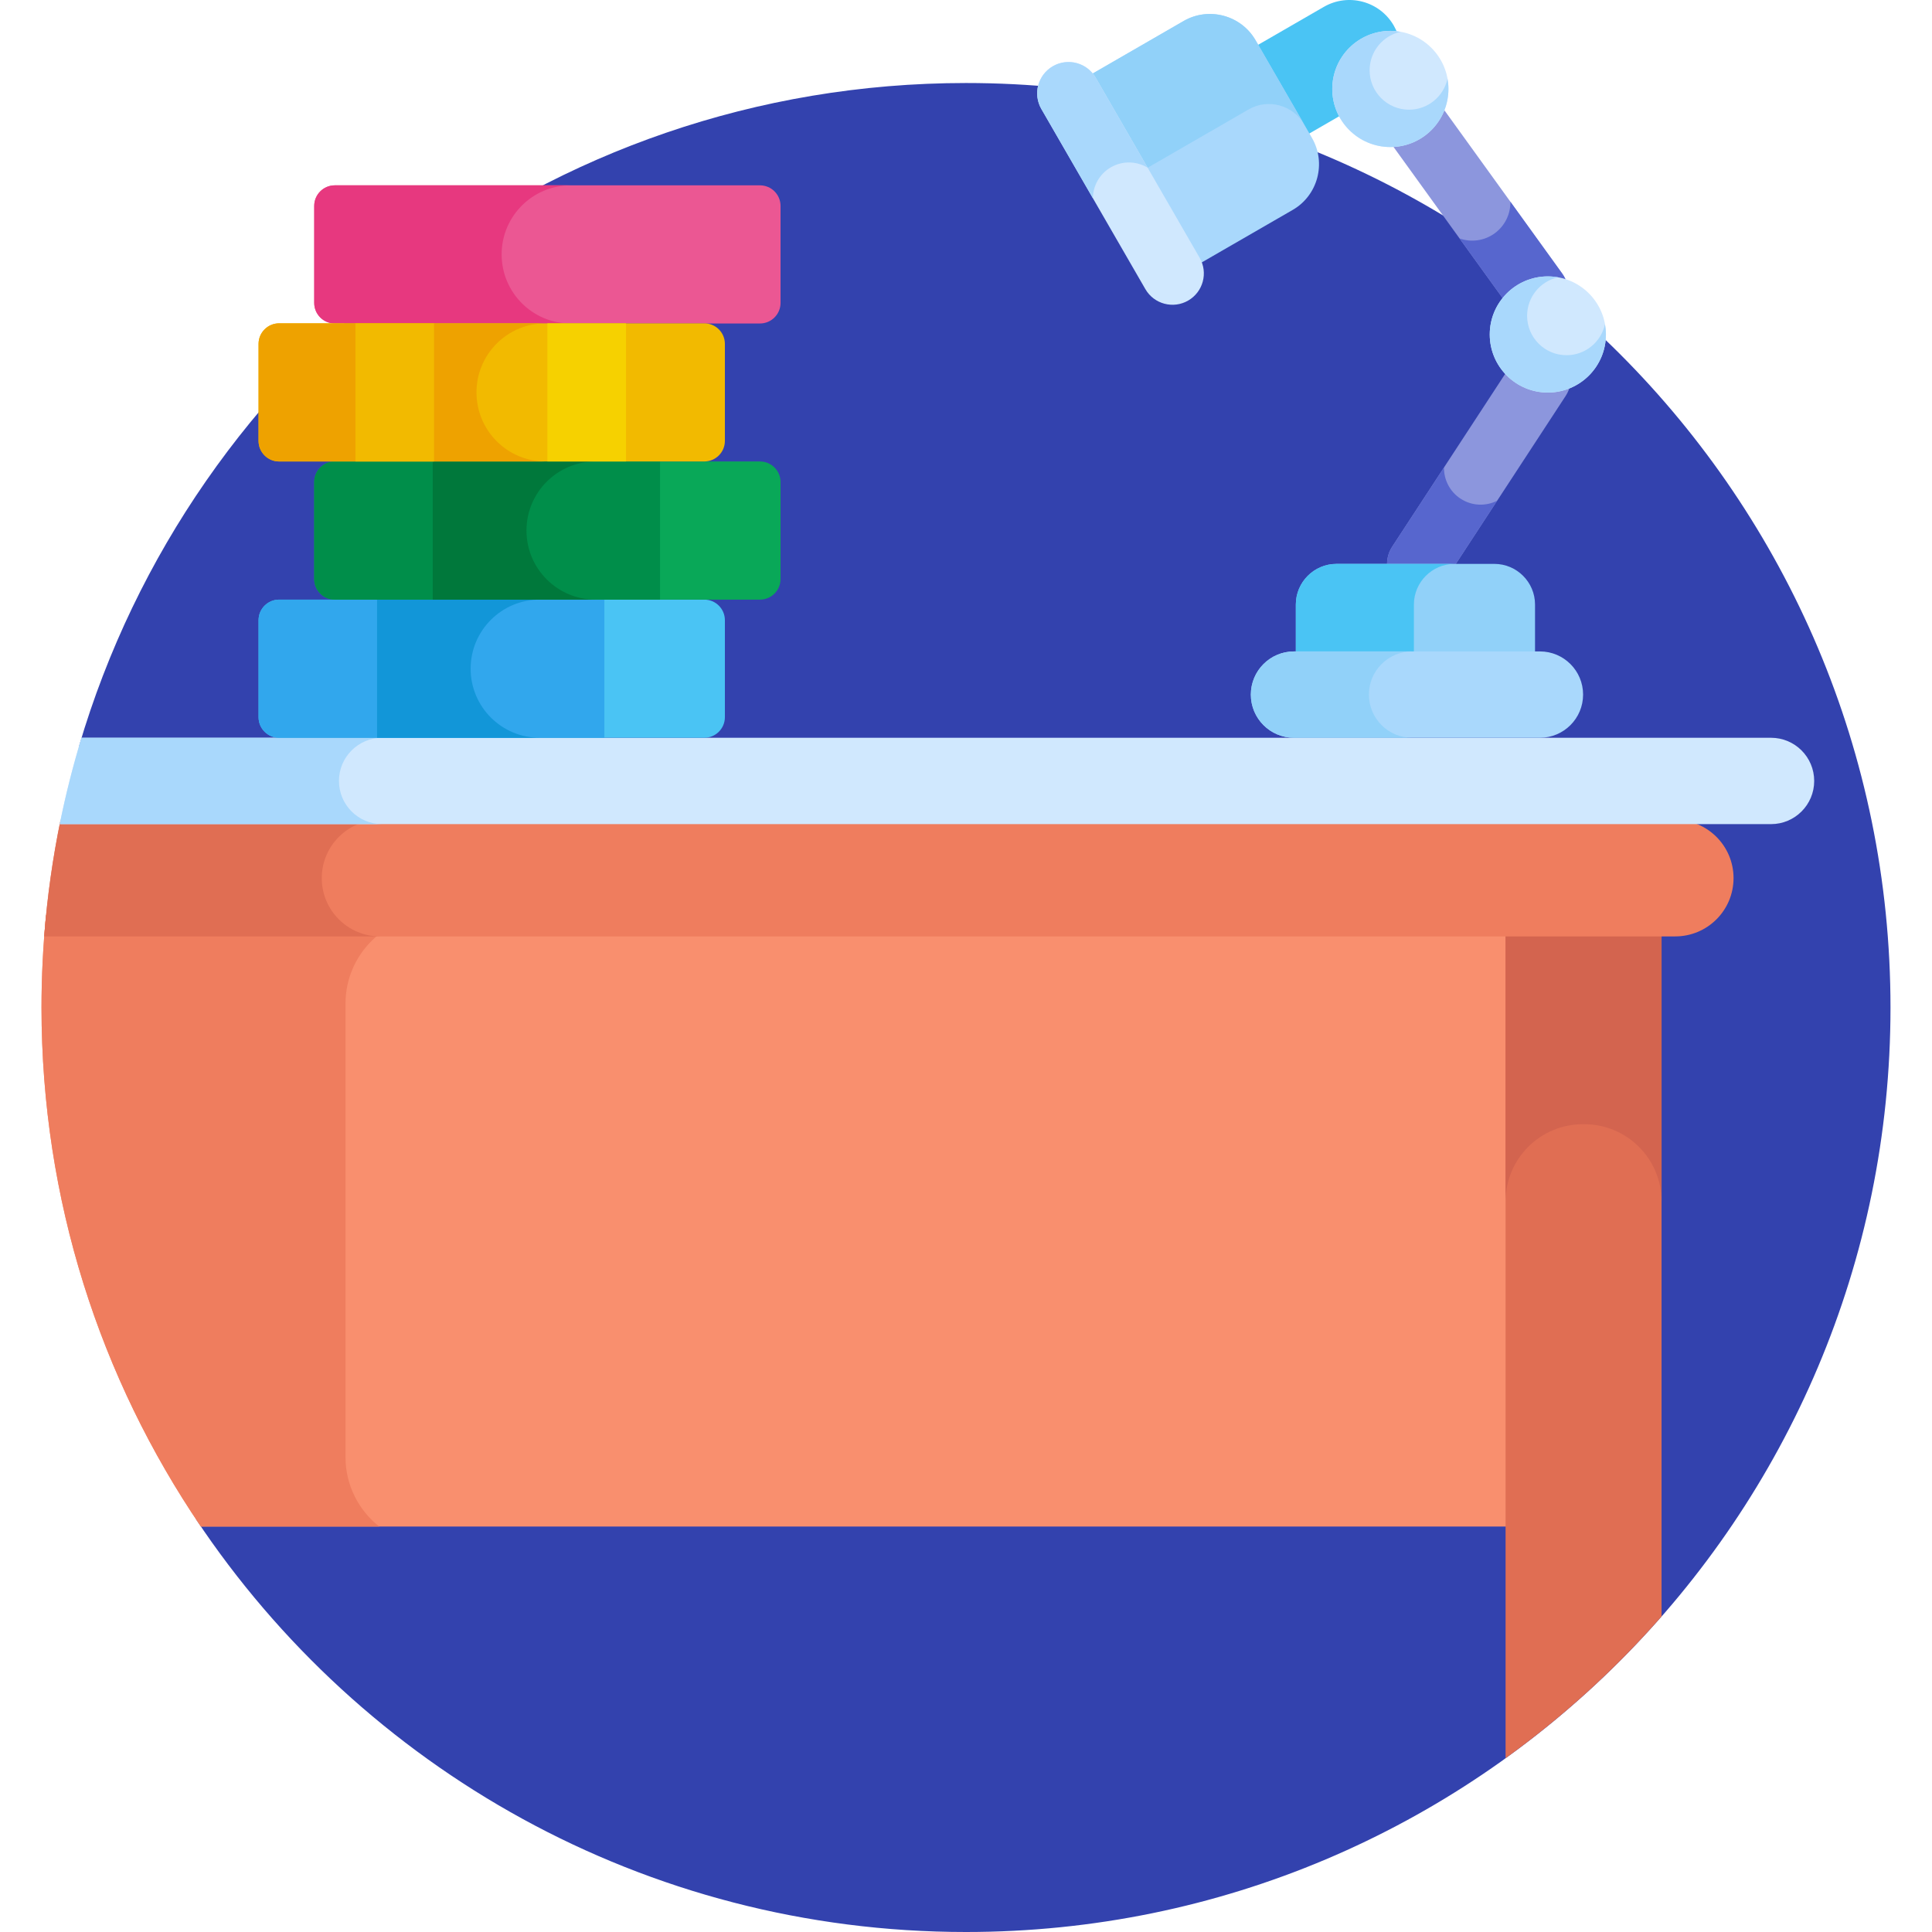 <?xml version="1.0" encoding="iso-8859-1"?>
<!-- Generator: Adobe Illustrator 21.0.0, SVG Export Plug-In . SVG Version: 6.00 Build 0)  -->
<svg version="1.1" id="Capa_1" xmlns="http://www.w3.org/2000/svg" xmlns:xlink="http://www.w3.org/1999/xlink" x="0px" y="0px"
	 viewBox="0 0 512 512" style="enable-background:new 0 0 512 512;" xml:space="preserve">
<g>
	<path style="fill:#3342AE;" d="M256,21.999c-111.256,0-205.175,74.164-235.057,175.746L51.94,402.611
		C95.846,468.546,170.843,512,256,512c135.31,0,245-109.69,245-245.001C501,131.689,391.31,21.999,256,21.999z"/>
	<g>
		<path style="fill:#8C96DD;" d="M400.54,82.228l-31.238-43.287c-2.685-3.72-1.845-8.913,1.876-11.597
			c3.72-2.685,8.911-1.845,11.598,1.875l31.238,43.287c2.685,3.72,1.845,8.913-1.875,11.597
			C408.417,86.788,403.226,85.947,400.54,82.228z"/>
	</g>
	<path style="fill:#5766CE;" d="M414.013,72.505l-13.748-19.051c0.058,3.205-1.397,6.386-4.194,8.404
		c-2.786,2.011-6.247,2.393-9.262,1.342l13.731,19.028c2.685,3.719,7.876,4.56,11.597,1.874
		C415.859,81.418,416.698,76.225,414.013,72.505z"/>
	<g>
		<path style="fill:#8C96DD;" d="M371.342,156.391c-3.84-2.51-4.917-7.659-2.407-11.499l32.087-49.076
			c2.51-3.84,7.658-4.915,11.499-2.407c3.84,2.51,4.917,7.659,2.407,11.499l-32.087,49.076
			C380.328,157.829,375.18,158.898,371.342,156.391z"/>
	</g>
	<path style="fill:#5766CE;" d="M387.066,132.158c-2.89-1.889-4.435-5.054-4.398-8.268l-13.732,21.002
		c-2.51,3.84-1.433,8.989,2.407,11.499c3.838,2.507,8.986,1.438,11.499-2.407l13.913-21.279
		C393.757,134.204,390.071,134.121,387.066,132.158z"/>
	<path style="fill:#F98F6E;" d="M10.999,266.999c0,50.987,15.581,98.332,42.233,137.546h352.407V242.512H12.214
		C11.415,250.567,10.999,258.734,10.999,266.999z"/>
	<g>
		<path style="fill:#EF7D5E;" d="M91.567,386.204V265.91c0-12.869,10.529-23.398,23.398-23.398H12.214
			c-0.799,8.055-1.215,16.222-1.215,24.487c0,50.987,15.581,98.332,42.233,137.546h47.257
			C95.065,400.25,91.567,393.618,91.567,386.204z"/>
	</g>
	<path style="fill:#E06E53;" d="M398.993,465.948c15.172-10.924,29.043-23.54,41.339-37.573V242.512h-41.339V465.948z"/>
	<path style="fill:#D3644F;" d="M398.993,242.512v75.893c0-11.309,9.168-20.477,20.477-20.477h0.385
		c11.309,0,20.477,9.168,20.477,20.477v-75.893H398.993z"/>
	<path style="fill:#EF7D5E;" d="M11.713,248.157H443.96c8.531,0,15.447-6.915,15.447-15.447c0-8.531-6.915-15.447-15.447-15.447
		H16.055C13.975,227.35,12.512,237.66,11.713,248.157z"/>
	<path style="fill:#E06E53;" d="M85.272,232.711c0-8.531,6.916-15.447,15.447-15.447H16.055c-2.08,10.086-3.544,20.396-4.342,30.893
		h89.005C92.187,248.157,85.272,241.242,85.272,232.711z"/>
	<path style="fill:#D0E8FE;" d="M15.828,218.401h453.51c6.319,0,11.442-5.123,11.442-11.442c0-6.319-5.123-11.442-11.442-11.442
		H21.606C19.326,203,17.391,210.633,15.828,218.401z"/>
	<path style="fill:#A9D8FC;" d="M89.828,206.959c0-6.319,5.123-11.442,11.442-11.442H21.606c-2.279,7.483-4.214,15.116-5.778,22.884
		h85.442C94.951,218.401,89.828,213.277,89.828,206.959z"/>
	<path style="fill:#4AC4F4;" d="M192.103,190.058v-25.693c0-3.015-2.444-5.459-5.459-5.459H73.981c-3.015,0-5.459,2.444-5.459,5.459
		v25.693c0,3.015,2.444,5.459,5.459,5.459h112.663C189.659,195.517,192.103,193.073,192.103,190.058z"/>
	<path style="fill:#31A7ED;" d="M124.723,177.211L124.723,177.211c0-10.11,8.196-18.305,18.306-18.305H73.981
		c-3.015,0-5.459,2.444-5.459,5.459v25.693c0,3.015,2.444,5.459,5.459,5.459h69.047
		C132.919,195.517,124.723,187.321,124.723,177.211z"/>
	<rect x="99.929" y="158.906" style="fill:#31A7ED;" width="60.232" height="36.611"/>
	<path style="fill:#1296D8;" d="M143.025,158.906H99.929v36.611h43.099c-10.11,0-18.305-8.196-18.305-18.305v0
		C124.723,167.103,132.917,158.908,143.025,158.906z"/>
	<path style="fill:#09A858;" d="M206.853,153.447v-25.693c0-3.015-2.444-5.459-5.459-5.459H88.731c-3.015,0-5.459,2.444-5.459,5.459
		v25.693c0,3.015,2.444,5.459,5.459,5.459h112.663C204.408,158.906,206.853,156.462,206.853,153.447z"/>
	<path style="fill:#008E4A;" d="M139.522,140.6c0-10.11,8.196-18.305,18.305-18.305H88.731c-3.015,0-5.459,2.444-5.459,5.459v25.693
		c0,3.015,2.444,5.459,5.459,5.459h69.096C147.717,158.906,139.522,150.71,139.522,140.6z"/>
	<path style="fill:#EB5793;" d="M206.853,80.267V54.574c0-3.015-2.444-5.459-5.459-5.459H88.731c-3.015,0-5.459,2.444-5.459,5.459
		v25.693c0,3.015,2.444,5.459,5.459,5.459h112.663C204.408,85.726,206.853,83.282,206.853,80.267z"/>
	<path style="fill:#E7387F;" d="M132.938,67.421L132.938,67.421c0-10.11,8.195-18.306,18.305-18.306H88.731
		c-3.015,0-5.459,2.444-5.459,5.459v25.693c0,3.015,2.444,5.459,5.459,5.459h62.513C141.134,85.726,132.938,77.53,132.938,67.421z"
		/>
	<rect x="114.679" y="122.295" style="fill:#008E4A;" width="60.232" height="36.611"/>
	<path style="fill:#00783B;" d="M157.822,122.295h-43.143v36.611h43.148c-10.11,0-18.306-8.195-18.306-18.305
		C139.522,130.492,147.715,122.298,157.822,122.295z"/>
	<path style="fill:#F2BA00;" d="M192.103,116.836V91.143c0-3.015-2.444-5.459-5.459-5.459H73.981c-3.015,0-5.459,2.444-5.459,5.459
		v25.692c0,3.015,2.444,5.459,5.459,5.459h112.663C189.659,122.295,192.103,119.851,192.103,116.836z"/>
	<path style="fill:#EEA200;" d="M126.272,103.99L126.272,103.99c0-10.11,8.195-18.305,18.305-18.305H73.981
		c-3.015,0-5.459,2.444-5.459,5.459v25.692c0,3.015,2.444,5.459,5.459,5.459h70.596C134.467,122.295,126.272,114.099,126.272,103.99
		z"/>
	<rect x="145.062" y="85.684" style="fill:#F6D100;" width="20.837" height="36.611"/>
	<rect x="94.192" y="85.684" style="fill:#F2BA00;" width="20.837" height="36.611"/>
	<path style="fill:#4AC4F4;" d="M356.115,23.884c0-6.987,5.664-12.652,12.651-12.652c0.766,0,1.512,0.08,2.241,0.21
		c-0.253-1.595-0.783-3.174-1.638-4.656c-3.747-6.49-12.045-8.713-18.535-4.966L331.41,13.035l13.568,23.501l12.403-7.161
		C356.578,27.712,356.115,25.854,356.115,23.884z"/>
	<g>
		<path style="fill:#91D1F9;" d="M406.799,174.848v-14.647c0-5.92-4.843-10.764-10.763-10.764h-41.863
			c-5.92,0-10.763,4.844-10.763,10.764v14.647H406.799z"/>
	</g>
	<path style="fill:#4AC4F4;" d="M385.461,149.438h-31.288c-5.92,0-10.763,4.844-10.763,10.764v14.647h31.288v-14.647
		C374.698,154.281,379.542,149.438,385.461,149.438z"/>
	<path style="fill:#A9D8FC;" d="M311.399,73.63l-28.903-50.062l31.194-18.01c6.641-3.834,15.212-1.538,19.047,5.104l14.96,25.911
		c3.834,6.641,1.538,15.212-5.104,19.047L311.399,73.63z"/>
	<path style="fill:#91D1F9;" d="M332.737,10.662c-3.834-6.641-12.405-8.938-19.047-5.104l-31.194,18.01l14.452,25.031L330.893,29
		c5.128-2.961,11.746-1.188,14.707,3.94L332.737,10.662z"/>
	<g>
		<path style="fill:#D0E8FE;" d="M303.529,76.613l-27.552-47.721c-2.294-3.973-0.932-9.054,3.04-11.348
			c3.972-2.294,9.055-0.933,11.348,3.04l27.552,47.721c2.294,3.973,0.932,9.054-3.041,11.348
			C310.93,81.934,305.837,80.613,303.529,76.613z"/>
	</g>
	<path style="fill:#A9D8FC;" d="M294.397,44.338c3.129-1.807,6.855-1.643,9.743,0.105l-13.774-23.858
		c-2.293-3.973-7.376-5.335-11.348-3.041c-3.973,2.294-5.335,7.374-3.041,11.348l13.647,23.637
		C289.659,49.259,291.361,46.091,294.397,44.338z"/>
	<path style="fill:#A9D8FC;" d="M419.536,184.075c0-6.319-5.123-11.442-11.442-11.442h-65.167c-6.319,0-11.442,5.123-11.442,11.442
		c0,6.319,5.123,11.442,11.442,11.442h65.167C414.413,195.517,419.536,190.393,419.536,184.075z"/>
	<path style="fill:#91D1F9;" d="M362.774,184.075c0-6.319,5.123-11.442,11.442-11.442h-31.288c-6.319,0-11.442,5.123-11.442,11.442
		c0,6.319,5.123,11.442,11.442,11.442h31.288C367.897,195.517,362.774,190.393,362.774,184.075z"/>
	<circle style="fill:#D0E8FE;" cx="368.459" cy="23.576" r="15.394"/>
	<path style="fill:#A9D8FC;" d="M373.409,29.07c-5.768,0-10.444-4.676-10.444-10.444c0-4.993,3.506-9.161,8.189-10.193
		c-0.877-0.155-1.775-0.251-2.696-0.251c-8.502,0-15.394,6.892-15.394,15.394c0,8.502,6.892,15.394,15.394,15.394
		c8.502,0,15.393-6.892,15.393-15.394c0-0.921-0.095-1.819-0.25-2.696C382.57,25.564,378.402,29.07,373.409,29.07z"/>
	<circle style="fill:#D0E8FE;" cx="410.193" cy="88.64" r="15.394"/>
	<path style="fill:#A9D8FC;" d="M415.143,94.133c-5.768,0-10.444-4.676-10.444-10.444c0-4.993,3.506-9.161,8.189-10.193
		c-0.877-0.155-1.775-0.251-2.696-0.251c-8.502,0-15.394,6.892-15.394,15.394c0,8.502,6.892,15.394,15.394,15.394
		c8.502,0,15.393-6.892,15.393-15.394c0-0.921-0.095-1.819-0.25-2.695C424.305,90.627,420.136,94.133,415.143,94.133z"/>
</g>
<g>
</g>
<g>
</g>
<g>
</g>
<g>
</g>
<g>
</g>
<g>
</g>
<g>
</g>
<g>
</g>
<g>
</g>
<g>
</g>
<g>
</g>
<g>
</g>
<g>
</g>
<g>
</g>
<g>
</g>
</svg>
